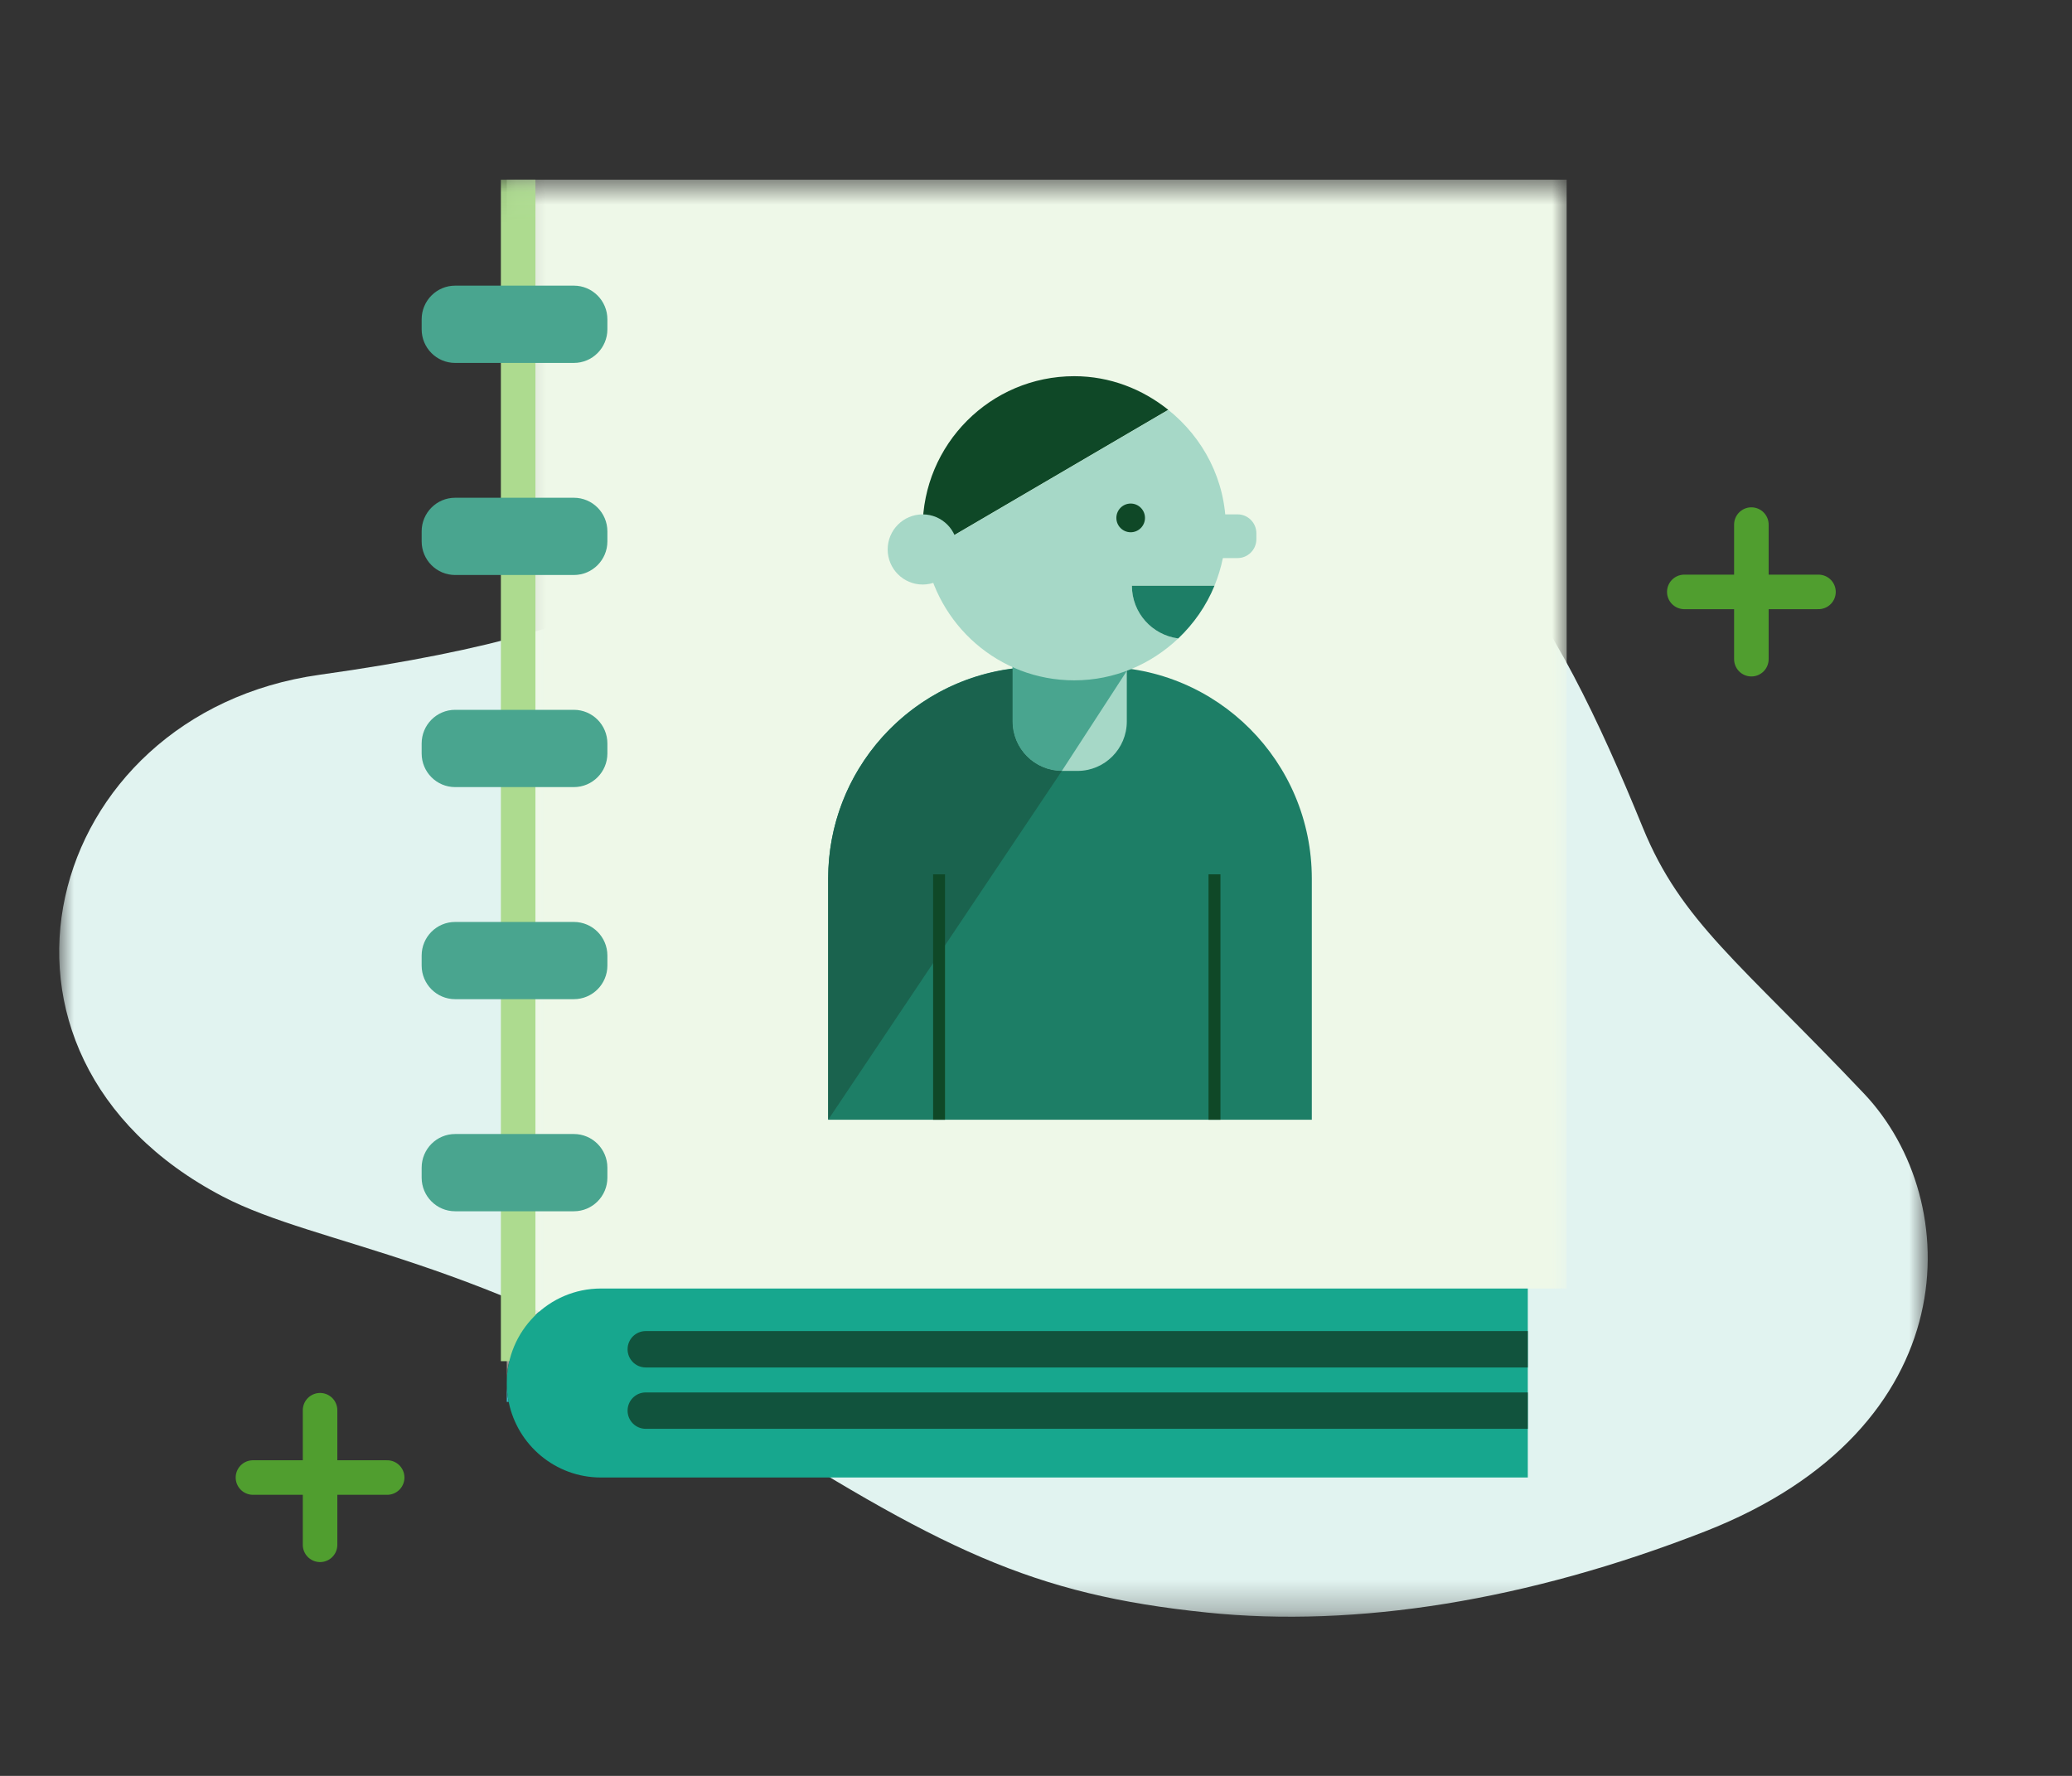 <?xml version="1.0" encoding="UTF-8"?>
<svg width="70px" height="60px" viewBox="0 0 70 60" version="1.1" xmlns="http://www.w3.org/2000/svg" xmlns:xlink="http://www.w3.org/1999/xlink">
    <rect x="0" y="0" width="70" height="60" fill="#333333" stroke="none"/>
    <!-- Generator: Sketch 52.2 (67145) - http://www.bohemiancoding.com/sketch -->
    <title>directory-lg</title>
    <desc>Created with Sketch.</desc>
    <defs>
        <polygon id="path-1" points="0 0.004 63.126 0.004 63.126 41.726 0 41.726"></polygon>
        <polygon id="path-3" points="0.187 0.663 35.995 0.663 35.995 41.32 0.187 41.32"></polygon>
        <polygon id="path-5" points="0 49.623 63.126 49.623 63.126 1.07 0 1.07"></polygon>
    </defs>
    <g id="directory-lg" stroke="none" stroke-width="1" fill="none" fill-rule="evenodd">
        <g id="Group-49" transform="translate(2, 5)">
            <g id="Group-3" transform="translate(0, 7.896)">
                <mask id="mask-2" fill="white">
                    <use xlink:href="#path-1"></use>
                </mask>
                <g id="Clip-2"></g>
                <path d="M39.531,0.458 C47.289,1.912 50.538,7.814 53.499,15.062 C54.801,18.252 56.78,19.626 60.975,24.054 C64.403,27.675 64.488,35.372 55.599,38.846 C49.615,41.184 43.82,42.106 38.78,41.586 C32.86,40.975 29.818,39.49 22.413,34.763 C14.287,29.575 8.766,29.222 5.527,27.53 C-3.67,22.726 -0.567,11.21 8.797,9.902 C20.853,8.217 21.24,5.731 24.89,3.058 C30.042,-0.712 36.107,-0.184 39.531,0.458" id="Fill-1" fill="#E1F3F0" mask="url(#mask-2)"></path>
            </g>
            <path d="M54.902,14.998 L59.435,14.998" id="Stroke-4" stroke="#509E2F" stroke-width="1.167" stroke-linecap="round"></path>
            <path d="M57.168,12.724 L57.168,17.271" id="Stroke-6" stroke="#509E2F" stroke-width="1.167" stroke-linecap="round"></path>
            <path d="M6.546,44.92 L11.08,44.92" id="Stroke-8" stroke="#509E2F" stroke-width="1.167" stroke-linecap="round"></path>
            <path d="M8.813,42.646 L8.813,47.193" id="Stroke-10" stroke="#509E2F" stroke-width="1.167" stroke-linecap="round"></path>
            <path d="M15.12,42.364 L15.185,42.364 C15.143,42.158 15.12,41.945 15.12,41.727 L15.12,42.364 Z" id="Fill-12" fill="#35B5C4"></path>
            <g id="Group-16" transform="translate(14.933, 0.407)">
                <mask id="mask-4" fill="white">
                    <use xlink:href="#path-3"></use>
                </mask>
                <g id="Clip-15"></g>
                <path d="M35.995,0.663 L0.187,0.663 L0.187,41.32 C0.187,39.557 1.612,38.128 3.37,38.128 L35.995,38.128 L35.995,0.663 Z" id="Fill-14" fill="#EEF8E8" mask="url(#mask-4)"></path>
            </g>
            <path d="M42.318,32.832 L25.979,32.832 L25.979,24.685 C25.979,20.732 29.173,17.529 33.113,17.529 L35.185,17.529 C39.125,17.529 42.318,20.732 42.318,24.685 L42.318,32.832 Z" id="Fill-17" fill="#1D7E66"></path>
            <path d="M34.402,21.046 L33.875,21.046 C32.954,21.046 32.207,20.297 32.207,19.375 L32.207,14.926 L36.068,14.926 L36.068,19.375 C36.068,20.297 35.322,21.046 34.402,21.046" id="Fill-19" fill="#A6D8C7"></path>
            <path d="M33.874,21.046 C32.954,21.046 32.208,20.297 32.208,19.375 L32.208,14.926 L36.069,14.926 L36.069,17.667 L33.874,21.046 Z" id="Fill-21" fill="#49A58F"></path>
            <path d="M34.292,7.71 C31.463,7.71 29.17,10.01 29.17,12.848 C29.17,13.126 29.209,13.393 29.251,13.659 L37.47,8.847 C36.595,8.147 35.5,7.71 34.292,7.71" id="Fill-23" fill="#0F4827"></path>
            <path d="M30.352,13.563 C30.352,14.218 29.823,14.749 29.171,14.749 C28.518,14.749 27.989,14.218 27.989,13.563 C27.989,12.91 28.518,12.379 29.171,12.379 C29.823,12.379 30.352,12.91 30.352,13.563" id="Fill-25" fill="#A6D8C7"></path>
            <path d="M39.809,13.855 L39.28,13.855 C38.929,13.855 38.644,13.569 38.644,13.217 L38.644,13.016 C38.644,12.664 38.929,12.378 39.28,12.378 L39.809,12.378 C40.16,12.378 40.445,12.664 40.445,13.016 L40.445,13.217 C40.445,13.569 40.16,13.855 39.809,13.855" id="Fill-27" fill="#A6D8C7"></path>
            <path d="M33.874,21.046 C32.954,21.046 32.208,20.297 32.208,19.375 L32.208,17.593 C28.697,18.04 25.979,21.042 25.979,24.685 L25.979,32.832 L33.874,21.046 Z" id="Fill-29" fill="#1A634E"></path>
            <path d="M36.24,14.79 L39.029,14.79 C39.275,14.19 39.415,13.536 39.415,12.848 C39.415,11.222 38.647,9.789 37.47,8.848 L29.251,13.658 C29.641,16.108 31.74,17.986 34.292,17.986 C35.656,17.986 36.887,17.442 37.806,16.571 C36.924,16.455 36.24,15.706 36.24,14.79" id="Fill-31" fill="#A6D8C7"></path>
            <path d="M39.03,14.79 L36.24,14.79 C36.24,15.706 36.923,16.455 37.806,16.571 C38.33,16.073 38.751,15.471 39.03,14.79" id="Fill-33" fill="#1D7E66"></path>
            <path d="M36.682,12.498 C36.682,12.766 36.465,12.983 36.199,12.983 C35.932,12.983 35.715,12.766 35.715,12.498 C35.715,12.231 35.932,12.013 36.199,12.013 C36.465,12.013 36.682,12.231 36.682,12.498" id="Fill-35" fill="#0F4827"></path>
            <mask id="mask-6" fill="white">
                <use xlink:href="#path-5"></use>
            </mask>
            <g id="Clip-38"></g>
            <polygon id="Fill-37" fill="#0F4827" mask="url(#mask-6)" points="38.829 32.832 39.231 32.832 39.231 24.54 38.829 24.54"></polygon>
            <polygon id="Fill-39" fill="#0F4827" mask="url(#mask-6)" points="29.524 32.832 29.926 32.832 29.926 24.54 29.524 24.54"></polygon>
            <path d="M15.505,1.07 L15.505,40.989" id="Stroke-40" stroke="#ADDB8F" stroke-width="1.167" mask="url(#mask-6)"></path>
            <path d="M18.304,38.534 C16.546,38.534 15.121,39.964 15.121,41.727 C15.121,41.945 15.143,42.158 15.185,42.363 C15.479,43.822 16.763,44.919 18.304,44.919 L49.615,44.919 L49.615,38.534 L18.304,38.534 Z" id="Fill-41" fill="#17A78E" mask="url(#mask-6)"></path>
            <path d="M49.615,39.972 L19.815,39.972 C19.476,39.972 19.202,40.247 19.202,40.587 C19.202,40.926 19.476,41.201 19.815,41.201 L49.615,41.201 L49.615,39.972 Z" id="Fill-42" fill="#11533D" mask="url(#mask-6)"></path>
            <path d="M49.615,42.045 L19.815,42.045 C19.476,42.045 19.202,42.32 19.202,42.66 C19.202,42.999 19.476,43.274 19.815,43.274 L49.615,43.274 L49.615,42.045 Z" id="Fill-43" fill="#11533D" mask="url(#mask-6)"></path>
            <path d="M17.387,7.262 L13.377,7.262 C12.751,7.262 12.245,6.753 12.245,6.126 L12.245,5.789 C12.245,5.161 12.751,4.651 13.377,4.651 L17.387,4.651 C18.013,4.651 18.52,5.161 18.52,5.789 L18.52,6.126 C18.52,6.753 18.013,7.262 17.387,7.262" id="Fill-44" fill="#49A58F" mask="url(#mask-6)"></path>
            <path d="M17.387,14.427 L13.377,14.427 C12.751,14.427 12.245,13.918 12.245,13.291 L12.245,12.954 C12.245,12.326 12.751,11.817 13.377,11.817 L17.387,11.817 C18.013,11.817 18.52,12.326 18.52,12.954 L18.52,13.291 C18.52,13.918 18.013,14.427 17.387,14.427" id="Fill-45" fill="#49A58F" mask="url(#mask-6)"></path>
            <path d="M17.387,21.593 L13.377,21.593 C12.751,21.593 12.245,21.084 12.245,20.457 L12.245,20.12 C12.245,19.491 12.751,18.982 13.377,18.982 L17.387,18.982 C18.013,18.982 18.52,19.491 18.52,20.12 L18.52,20.457 C18.52,21.084 18.013,21.593 17.387,21.593" id="Fill-46" fill="#49A58F" mask="url(#mask-6)"></path>
            <path d="M17.387,28.758 L13.377,28.758 C12.751,28.758 12.245,28.249 12.245,27.622 L12.245,27.285 C12.245,26.657 12.751,26.149 13.377,26.149 L17.387,26.149 C18.013,26.149 18.52,26.657 18.52,27.285 L18.52,27.622 C18.52,28.249 18.013,28.758 17.387,28.758" id="Fill-47" fill="#49A58F" mask="url(#mask-6)"></path>
            <path d="M17.387,35.924 L13.377,35.924 C12.751,35.924 12.245,35.415 12.245,34.788 L12.245,34.451 C12.245,33.823 12.751,33.314 13.377,33.314 L17.387,33.314 C18.013,33.314 18.52,33.823 18.52,34.451 L18.52,34.788 C18.52,35.415 18.013,35.924 17.387,35.924" id="Fill-48" fill="#49A58F" mask="url(#mask-6)"></path>
        </g>
        <rect id="Rectangle" fill-rule="nonzero" x="0" y="1" width="70" height="60"></rect>
    </g>
</svg>
